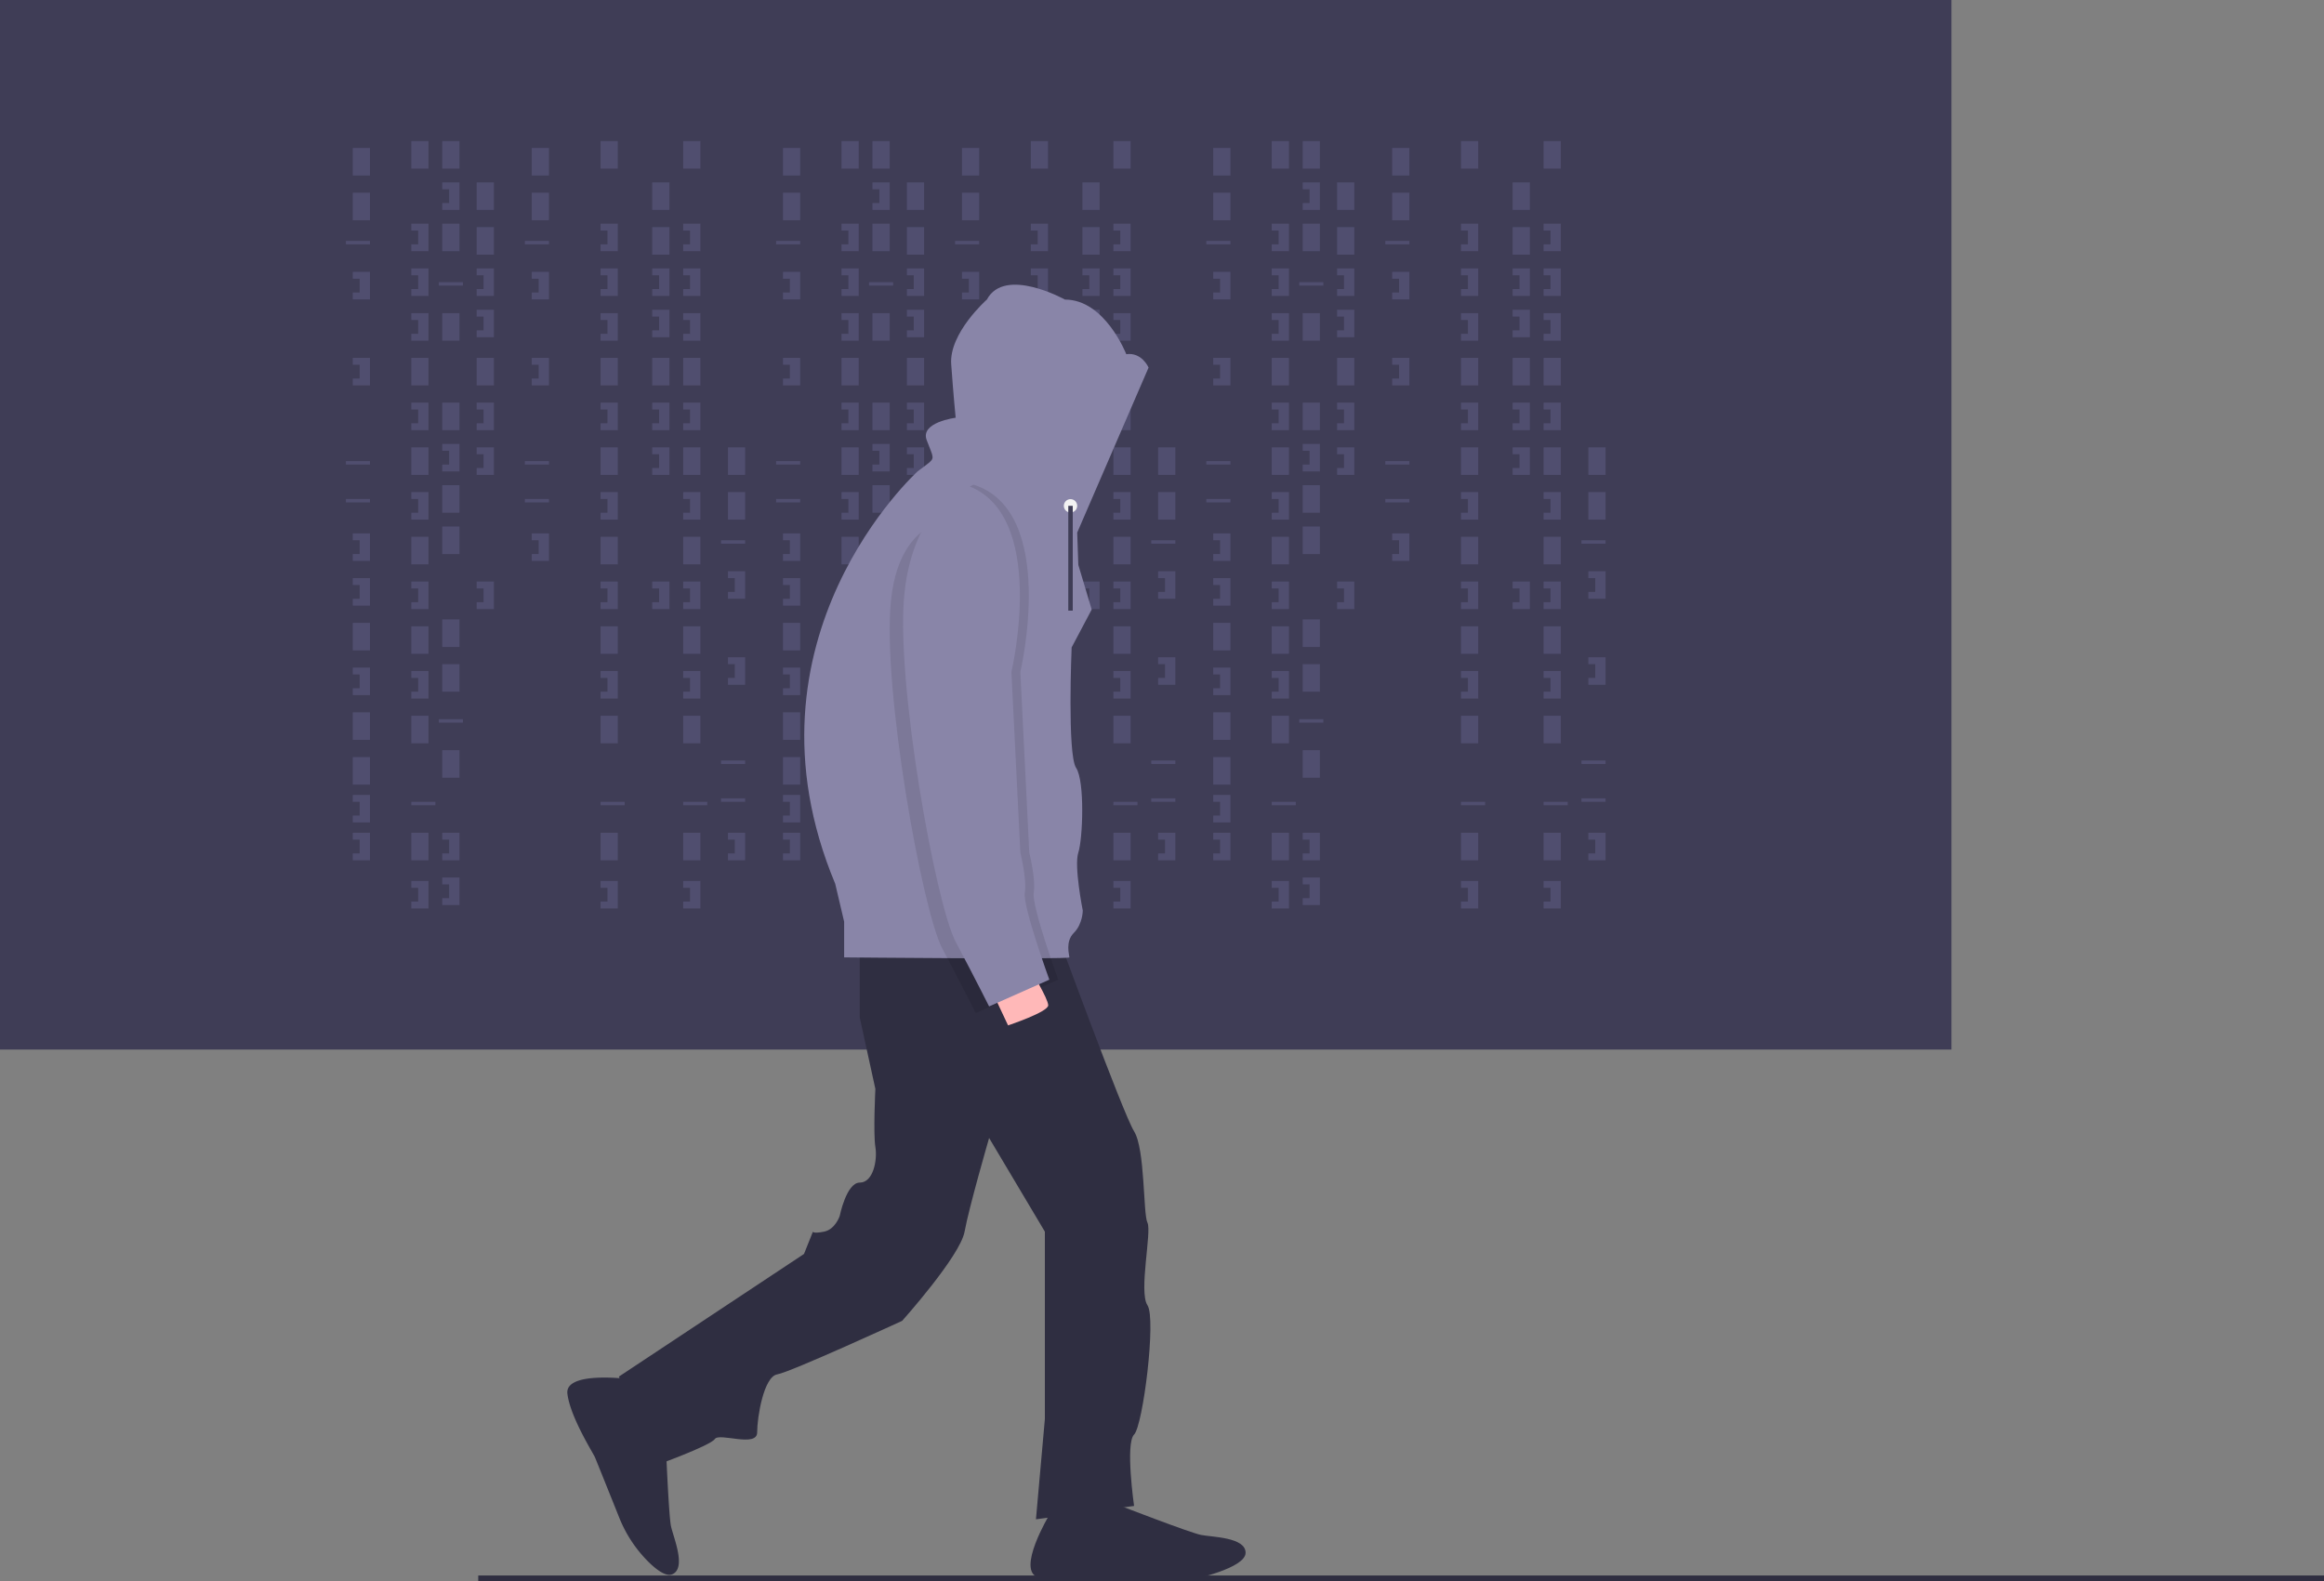<svg xmlns="http://www.w3.org/2000/svg" data-name="Layer 1" width="1042.039" height="709.089" viewBox="0 0 1042.039 709.089" xmlns:xlink="http://www.w3.org/1999/xlink"><rect x="0" y="0" width="1042.039" height="709.089" fill="#808080" stroke="none"/><title>hacker_mind</title><rect width="875" height="470.679" fill="#3f3d56"/><rect x="158.179" y="66.358" width="7.716" height="12.346" fill="#504e6f"/><rect x="184.414" y="63.272" width="7.716" height="12.346" fill="#504e6f"/><rect x="198.302" y="63.272" width="7.716" height="12.346" fill="#504e6f"/><rect x="198.302" y="100.309" width="7.716" height="12.346" fill="#504e6f"/><rect x="213.735" y="81.79" width="7.716" height="12.346" fill="#504e6f"/><rect x="213.735" y="101.852" width="7.716" height="12.346" fill="#504e6f"/><rect x="198.302" y="140.432" width="7.716" height="12.346" fill="#504e6f"/><rect x="213.735" y="160.494" width="7.716" height="12.346" fill="#504e6f"/><rect x="198.302" y="236.111" width="7.716" height="12.346" fill="#504e6f"/><rect x="184.414" y="160.494" width="7.716" height="12.346" fill="#504e6f"/><rect x="158.179" y="86.42" width="7.716" height="12.346" fill="#504e6f"/><rect x="158.179" y="279.321" width="7.716" height="12.346" fill="#504e6f"/><rect x="158.179" y="319.444" width="7.716" height="12.346" fill="#504e6f"/><rect x="158.179" y="339.506" width="7.716" height="12.346" fill="#504e6f"/><rect x="155.093" y="108.025" width="10.802" height="1.543" fill="#504e6f"/><rect x="196.759" y="126.543" width="10.802" height="1.543" fill="#504e6f"/><rect x="155.093" y="206.79" width="10.802" height="1.543" fill="#504e6f"/><rect x="155.093" y="223.765" width="10.802" height="1.543" fill="#504e6f"/><rect x="196.759" y="322.531" width="10.802" height="1.543" fill="#504e6f"/><rect x="184.414" y="359.568" width="10.802" height="1.543" fill="#504e6f"/><polygon points="158.179 121.914 158.179 125 161.265 125 161.265 131.173 158.179 131.173 158.179 134.259 165.895 134.259 165.895 121.914 158.179 121.914" fill="#504e6f"/><polygon points="184.414 100.309 184.414 103.395 187.5 103.395 187.5 109.568 184.414 109.568 184.414 112.654 192.13 112.654 192.13 100.309 184.414 100.309" fill="#504e6f"/><polygon points="213.735 120.37 213.735 123.457 216.821 123.457 216.821 129.63 213.735 129.63 213.735 132.716 221.451 132.716 221.451 120.37 213.735 120.37" fill="#504e6f"/><polygon points="213.735 180.556 213.735 183.642 216.821 183.642 216.821 189.815 213.735 189.815 213.735 192.901 221.451 192.901 221.451 180.556 213.735 180.556" fill="#504e6f"/><polygon points="213.735 200.617 213.735 203.704 216.821 203.704 216.821 209.877 213.735 209.877 213.735 212.963 221.451 212.963 221.451 200.617 213.735 200.617" fill="#504e6f"/><polygon points="213.735 138.889 213.735 141.975 216.821 141.975 216.821 148.148 213.735 148.148 213.735 151.235 221.451 151.235 221.451 138.889 213.735 138.889" fill="#504e6f"/><polygon points="198.302 81.79 198.302 84.877 201.389 84.877 201.389 91.049 198.302 91.049 198.302 94.136 206.019 94.136 206.019 81.79 198.302 81.79" fill="#504e6f"/><rect x="198.302" y="180.556" width="7.716" height="12.346" fill="#504e6f"/><rect x="198.302" y="217.593" width="7.716" height="12.346" fill="#504e6f"/><polygon points="198.302 199.074 198.302 202.16 201.389 202.16 201.389 208.333 198.302 208.333 198.302 211.42 206.019 211.42 206.019 199.074 198.302 199.074" fill="#504e6f"/><polygon points="184.414 120.37 184.414 123.457 187.5 123.457 187.5 129.63 184.414 129.63 184.414 132.716 192.13 132.716 192.13 120.37 184.414 120.37" fill="#504e6f"/><polygon points="184.414 140.432 184.414 143.519 187.5 143.519 187.5 149.691 184.414 149.691 184.414 152.778 192.13 152.778 192.13 140.432 184.414 140.432" fill="#504e6f"/><rect x="184.414" y="200.617" width="7.716" height="12.346" fill="#504e6f"/><polygon points="184.414 180.556 184.414 183.642 187.5 183.642 187.5 189.815 184.414 189.815 184.414 192.901 192.13 192.901 192.13 180.556 184.414 180.556" fill="#504e6f"/><rect x="184.414" y="240.741" width="7.716" height="12.346" fill="#504e6f"/><polygon points="184.414 220.679 184.414 223.765 187.5 223.765 187.5 229.938 184.414 229.938 184.414 233.025 192.13 233.025 192.13 220.679 184.414 220.679" fill="#504e6f"/><rect x="184.414" y="280.864" width="7.716" height="12.346" fill="#504e6f"/><rect x="198.302" y="277.778" width="7.716" height="12.346" fill="#504e6f"/><polygon points="184.414 260.802 184.414 263.889 187.5 263.889 187.5 270.062 184.414 270.062 184.414 273.148 192.13 273.148 192.13 260.802 184.414 260.802" fill="#504e6f"/><polygon points="213.735 260.802 213.735 263.889 216.821 263.889 216.821 270.062 213.735 270.062 213.735 273.148 221.451 273.148 221.451 260.802 213.735 260.802" fill="#504e6f"/><rect x="292.438" y="81.79" width="7.716" height="12.346" fill="#504e6f"/><rect x="292.438" y="101.852" width="7.716" height="12.346" fill="#504e6f"/><rect x="292.438" y="160.494" width="7.716" height="12.346" fill="#504e6f"/><polygon points="292.438 120.37 292.438 123.457 295.525 123.457 295.525 129.63 292.438 129.63 292.438 132.716 300.154 132.716 300.154 120.37 292.438 120.37" fill="#504e6f"/><polygon points="292.438 180.556 292.438 183.642 295.525 183.642 295.525 189.815 292.438 189.815 292.438 192.901 300.154 192.901 300.154 180.556 292.438 180.556" fill="#504e6f"/><polygon points="292.438 200.617 292.438 203.704 295.525 203.704 295.525 209.877 292.438 209.877 292.438 212.963 300.154 212.963 300.154 200.617 292.438 200.617" fill="#504e6f"/><polygon points="292.438 138.889 292.438 141.975 295.525 141.975 295.525 148.148 292.438 148.148 292.438 151.235 300.154 151.235 300.154 138.889 292.438 138.889" fill="#504e6f"/><polygon points="292.438 260.802 292.438 263.889 295.525 263.889 295.525 270.062 292.438 270.062 292.438 273.148 300.154 273.148 300.154 260.802 292.438 260.802" fill="#504e6f"/><rect x="184.414" y="320.988" width="7.716" height="12.346" fill="#504e6f"/><rect x="198.302" y="297.84" width="7.716" height="12.346" fill="#504e6f"/><rect x="184.414" y="373.457" width="7.716" height="12.346" fill="#504e6f"/><rect x="198.302" y="336.42" width="7.716" height="12.346" fill="#504e6f"/><polygon points="184.414 300.926 184.414 304.012 187.5 304.012 187.5 310.185 184.414 310.185 184.414 313.272 192.13 313.272 192.13 300.926 184.414 300.926" fill="#504e6f"/><polygon points="184.414 395.062 184.414 398.148 187.5 398.148 187.5 404.321 184.414 404.321 184.414 407.407 192.13 407.407 192.13 395.062 184.414 395.062" fill="#504e6f"/><rect x="269.29" y="63.272" width="7.716" height="12.346" fill="#504e6f"/><rect x="269.29" y="160.494" width="7.716" height="12.346" fill="#504e6f"/><rect x="269.29" y="359.568" width="10.802" height="1.543" fill="#504e6f"/><polygon points="269.29 100.309 269.29 103.395 272.377 103.395 272.377 109.568 269.29 109.568 269.29 112.654 277.006 112.654 277.006 100.309 269.29 100.309" fill="#504e6f"/><polygon points="269.29 120.37 269.29 123.457 272.377 123.457 272.377 129.63 269.29 129.63 269.29 132.716 277.006 132.716 277.006 120.37 269.29 120.37" fill="#504e6f"/><polygon points="269.29 140.432 269.29 143.519 272.377 143.519 272.377 149.691 269.29 149.691 269.29 152.778 277.006 152.778 277.006 140.432 269.29 140.432" fill="#504e6f"/><rect x="269.29" y="200.617" width="7.716" height="12.346" fill="#504e6f"/><polygon points="269.29 180.556 269.29 183.642 272.377 183.642 272.377 189.815 269.29 189.815 269.29 192.901 277.006 192.901 277.006 180.556 269.29 180.556" fill="#504e6f"/><rect x="269.29" y="240.741" width="7.716" height="12.346" fill="#504e6f"/><polygon points="269.29 220.679 269.29 223.765 272.377 223.765 272.377 229.938 269.29 229.938 269.29 233.025 277.006 233.025 277.006 220.679 269.29 220.679" fill="#504e6f"/><rect x="269.29" y="280.864" width="7.716" height="12.346" fill="#504e6f"/><polygon points="269.29 260.802 269.29 263.889 272.377 263.889 272.377 270.062 269.29 270.062 269.29 273.148 277.006 273.148 277.006 260.802 269.29 260.802" fill="#504e6f"/><rect x="269.29" y="320.988" width="7.716" height="12.346" fill="#504e6f"/><rect x="269.29" y="373.457" width="7.716" height="12.346" fill="#504e6f"/><polygon points="269.29 300.926 269.29 304.012 272.377 304.012 272.377 310.185 269.29 310.185 269.29 313.272 277.006 313.272 277.006 300.926 269.29 300.926" fill="#504e6f"/><polygon points="269.29 395.062 269.29 398.148 272.377 398.148 272.377 404.321 269.29 404.321 269.29 407.407 277.006 407.407 277.006 395.062 269.29 395.062" fill="#504e6f"/><rect x="306.327" y="63.272" width="7.716" height="12.346" fill="#504e6f"/><rect x="306.327" y="160.494" width="7.716" height="12.346" fill="#504e6f"/><rect x="306.327" y="359.568" width="10.802" height="1.543" fill="#504e6f"/><polygon points="306.327 100.309 306.327 103.395 309.414 103.395 309.414 109.568 306.327 109.568 306.327 112.654 314.043 112.654 314.043 100.309 306.327 100.309" fill="#504e6f"/><polygon points="306.327 120.37 306.327 123.457 309.414 123.457 309.414 129.63 306.327 129.63 306.327 132.716 314.043 132.716 314.043 120.37 306.327 120.37" fill="#504e6f"/><polygon points="306.327 140.432 306.327 143.519 309.414 143.519 309.414 149.691 306.327 149.691 306.327 152.778 314.043 152.778 314.043 140.432 306.327 140.432" fill="#504e6f"/><rect x="306.327" y="200.617" width="7.716" height="12.346" fill="#504e6f"/><polygon points="306.327 180.556 306.327 183.642 309.414 183.642 309.414 189.815 306.327 189.815 306.327 192.901 314.043 192.901 314.043 180.556 306.327 180.556" fill="#504e6f"/><rect x="306.327" y="240.741" width="7.716" height="12.346" fill="#504e6f"/><polygon points="306.327 220.679 306.327 223.765 309.414 223.765 309.414 229.938 306.327 229.938 306.327 233.025 314.043 233.025 314.043 220.679 306.327 220.679" fill="#504e6f"/><rect x="306.327" y="280.864" width="7.716" height="12.346" fill="#504e6f"/><polygon points="306.327 260.802 306.327 263.889 309.414 263.889 309.414 270.062 306.327 270.062 306.327 273.148 314.043 273.148 314.043 260.802 306.327 260.802" fill="#504e6f"/><rect x="306.327" y="320.988" width="7.716" height="12.346" fill="#504e6f"/><rect x="306.327" y="373.457" width="7.716" height="12.346" fill="#504e6f"/><polygon points="306.327 300.926 306.327 304.012 309.414 304.012 309.414 310.185 306.327 310.185 306.327 313.272 314.043 313.272 314.043 300.926 306.327 300.926" fill="#504e6f"/><polygon points="306.327 395.062 306.327 398.148 309.414 398.148 309.414 404.321 306.327 404.321 306.327 407.407 314.043 407.407 314.043 395.062 306.327 395.062" fill="#504e6f"/><polygon points="198.302 373.457 198.302 376.543 201.389 376.543 201.389 382.716 198.302 382.716 198.302 385.802 206.019 385.802 206.019 373.457 198.302 373.457" fill="#504e6f"/><polygon points="198.302 393.519 198.302 396.605 201.389 396.605 201.389 402.778 198.302 402.778 198.302 405.864 206.019 405.864 206.019 393.519 198.302 393.519" fill="#504e6f"/><polygon points="158.179 160.494 158.179 163.58 161.265 163.58 161.265 169.753 158.179 169.753 158.179 172.84 165.895 172.84 165.895 160.494 158.179 160.494" fill="#504e6f"/><polygon points="158.179 239.198 158.179 242.284 161.265 242.284 161.265 248.457 158.179 248.457 158.179 251.543 165.895 251.543 165.895 239.198 158.179 239.198" fill="#504e6f"/><polygon points="158.179 259.259 158.179 262.346 161.265 262.346 161.265 268.519 158.179 268.519 158.179 271.605 165.895 271.605 165.895 259.259 158.179 259.259" fill="#504e6f"/><polygon points="158.179 299.383 158.179 302.469 161.265 302.469 161.265 308.642 158.179 308.642 158.179 311.728 165.895 311.728 165.895 299.383 158.179 299.383" fill="#504e6f"/><polygon points="158.179 356.481 158.179 359.568 161.265 359.568 161.265 365.741 158.179 365.741 158.179 368.827 165.895 368.827 165.895 356.481 158.179 356.481" fill="#504e6f"/><polygon points="158.179 373.457 158.179 376.543 161.265 376.543 161.265 382.716 158.179 382.716 158.179 385.802 165.895 385.802 165.895 373.457 158.179 373.457" fill="#504e6f"/><rect x="238.426" y="66.358" width="7.716" height="12.346" fill="#504e6f"/><rect x="238.426" y="86.42" width="7.716" height="12.346" fill="#504e6f"/><rect x="235.34" y="108.025" width="10.802" height="1.543" fill="#504e6f"/><rect x="235.34" y="206.79" width="10.802" height="1.543" fill="#504e6f"/><rect x="235.34" y="223.765" width="10.802" height="1.543" fill="#504e6f"/><polygon points="238.426 121.914 238.426 125 241.512 125 241.512 131.173 238.426 131.173 238.426 134.259 246.142 134.259 246.142 121.914 238.426 121.914" fill="#504e6f"/><polygon points="238.426 160.494 238.426 163.58 241.512 163.58 241.512 169.753 238.426 169.753 238.426 172.84 246.142 172.84 246.142 160.494 238.426 160.494" fill="#504e6f"/><polygon points="238.426 239.198 238.426 242.284 241.512 242.284 241.512 248.457 238.426 248.457 238.426 251.543 246.142 251.543 246.142 239.198 238.426 239.198" fill="#504e6f"/><rect x="326.389" y="200.617" width="7.716" height="12.346" fill="#504e6f"/><rect x="326.389" y="220.679" width="7.716" height="12.346" fill="#504e6f"/><rect x="323.302" y="242.284" width="10.802" height="1.543" fill="#504e6f"/><rect x="323.302" y="341.049" width="10.802" height="1.543" fill="#504e6f"/><rect x="323.302" y="358.025" width="10.802" height="1.543" fill="#504e6f"/><polygon points="326.389 256.173 326.389 259.259 329.475 259.259 329.475 265.432 326.389 265.432 326.389 268.519 334.105 268.519 334.105 256.173 326.389 256.173" fill="#504e6f"/><polygon points="326.389 294.753 326.389 297.84 329.475 297.84 329.475 304.012 326.389 304.012 326.389 307.099 334.105 307.099 334.105 294.753 326.389 294.753" fill="#504e6f"/><polygon points="326.389 373.457 326.389 376.543 329.475 376.543 329.475 382.716 326.389 382.716 326.389 385.802 334.105 385.802 334.105 373.457 326.389 373.457" fill="#504e6f"/><rect x="351.08" y="66.358" width="7.716" height="12.346" fill="#504e6f"/><rect x="377.315" y="63.272" width="7.716" height="12.346" fill="#504e6f"/><rect x="391.204" y="63.272" width="7.716" height="12.346" fill="#504e6f"/><rect x="391.204" y="100.309" width="7.716" height="12.346" fill="#504e6f"/><rect x="406.636" y="81.79" width="7.716" height="12.346" fill="#504e6f"/><rect x="406.636" y="101.852" width="7.716" height="12.346" fill="#504e6f"/><rect x="391.204" y="140.432" width="7.716" height="12.346" fill="#504e6f"/><rect x="406.636" y="160.494" width="7.716" height="12.346" fill="#504e6f"/><rect x="391.204" y="236.111" width="7.716" height="12.346" fill="#504e6f"/><rect x="377.315" y="160.494" width="7.716" height="12.346" fill="#504e6f"/><rect x="351.08" y="86.42" width="7.716" height="12.346" fill="#504e6f"/><rect x="351.08" y="279.321" width="7.716" height="12.346" fill="#504e6f"/><rect x="351.08" y="319.444" width="7.716" height="12.346" fill="#504e6f"/><rect x="351.08" y="339.506" width="7.716" height="12.346" fill="#504e6f"/><rect x="347.994" y="108.025" width="10.802" height="1.543" fill="#504e6f"/><rect x="389.66" y="126.543" width="10.802" height="1.543" fill="#504e6f"/><rect x="347.994" y="206.79" width="10.802" height="1.543" fill="#504e6f"/><rect x="347.994" y="223.765" width="10.802" height="1.543" fill="#504e6f"/><rect x="389.66" y="322.531" width="10.802" height="1.543" fill="#504e6f"/><rect x="377.315" y="359.568" width="10.802" height="1.543" fill="#504e6f"/><polygon points="351.08 121.914 351.08 125 354.167 125 354.167 131.173 351.08 131.173 351.08 134.259 358.796 134.259 358.796 121.914 351.08 121.914" fill="#504e6f"/><polygon points="377.315 100.309 377.315 103.395 380.401 103.395 380.401 109.568 377.315 109.568 377.315 112.654 385.031 112.654 385.031 100.309 377.315 100.309" fill="#504e6f"/><polygon points="406.636 120.37 406.636 123.457 409.722 123.457 409.722 129.63 406.636 129.63 406.636 132.716 414.352 132.716 414.352 120.37 406.636 120.37" fill="#504e6f"/><polygon points="406.636 180.556 406.636 183.642 409.722 183.642 409.722 189.815 406.636 189.815 406.636 192.901 414.352 192.901 414.352 180.556 406.636 180.556" fill="#504e6f"/><polygon points="406.636 200.617 406.636 203.704 409.722 203.704 409.722 209.877 406.636 209.877 406.636 212.963 414.352 212.963 414.352 200.617 406.636 200.617" fill="#504e6f"/><polygon points="406.636 138.889 406.636 141.975 409.722 141.975 409.722 148.148 406.636 148.148 406.636 151.235 414.352 151.235 414.352 138.889 406.636 138.889" fill="#504e6f"/><polygon points="391.204 81.79 391.204 84.877 394.29 84.877 394.29 91.049 391.204 91.049 391.204 94.136 398.92 94.136 398.92 81.79 391.204 81.79" fill="#504e6f"/><rect x="391.204" y="180.556" width="7.716" height="12.346" fill="#504e6f"/><rect x="391.204" y="217.593" width="7.716" height="12.346" fill="#504e6f"/><polygon points="391.204 199.074 391.204 202.16 394.29 202.16 394.29 208.333 391.204 208.333 391.204 211.42 398.92 211.42 398.92 199.074 391.204 199.074" fill="#504e6f"/><polygon points="377.315 120.37 377.315 123.457 380.401 123.457 380.401 129.63 377.315 129.63 377.315 132.716 385.031 132.716 385.031 120.37 377.315 120.37" fill="#504e6f"/><polygon points="377.315 140.432 377.315 143.519 380.401 143.519 380.401 149.691 377.315 149.691 377.315 152.778 385.031 152.778 385.031 140.432 377.315 140.432" fill="#504e6f"/><rect x="377.315" y="200.617" width="7.716" height="12.346" fill="#504e6f"/><polygon points="377.315 180.556 377.315 183.642 380.401 183.642 380.401 189.815 377.315 189.815 377.315 192.901 385.031 192.901 385.031 180.556 377.315 180.556" fill="#504e6f"/><rect x="377.315" y="240.741" width="7.716" height="12.346" fill="#504e6f"/><polygon points="377.315 220.679 377.315 223.765 380.401 223.765 380.401 229.938 377.315 229.938 377.315 233.025 385.031 233.025 385.031 220.679 377.315 220.679" fill="#504e6f"/><rect x="377.315" y="280.864" width="7.716" height="12.346" fill="#504e6f"/><rect x="391.204" y="277.778" width="7.716" height="12.346" fill="#504e6f"/><polygon points="377.315 260.802 377.315 263.889 380.401 263.889 380.401 270.062 377.315 270.062 377.315 273.148 385.031 273.148 385.031 260.802 377.315 260.802" fill="#504e6f"/><polygon points="406.636 260.802 406.636 263.889 409.722 263.889 409.722 270.062 406.636 270.062 406.636 273.148 414.352 273.148 414.352 260.802 406.636 260.802" fill="#504e6f"/><rect x="485.34" y="81.79" width="7.716" height="12.346" fill="#504e6f"/><rect x="485.34" y="101.852" width="7.716" height="12.346" fill="#504e6f"/><rect x="485.34" y="160.494" width="7.716" height="12.346" fill="#504e6f"/><polygon points="485.34 120.37 485.34 123.457 488.426 123.457 488.426 129.63 485.34 129.63 485.34 132.716 493.056 132.716 493.056 120.37 485.34 120.37" fill="#504e6f"/><polygon points="485.34 180.556 485.34 183.642 488.426 183.642 488.426 189.815 485.34 189.815 485.34 192.901 493.056 192.901 493.056 180.556 485.34 180.556" fill="#504e6f"/><polygon points="485.34 200.617 485.34 203.704 488.426 203.704 488.426 209.877 485.34 209.877 485.34 212.963 493.056 212.963 493.056 200.617 485.34 200.617" fill="#504e6f"/><polygon points="485.34 138.889 485.34 141.975 488.426 141.975 488.426 148.148 485.34 148.148 485.34 151.235 493.056 151.235 493.056 138.889 485.34 138.889" fill="#504e6f"/><polygon points="485.34 260.802 485.34 263.889 488.426 263.889 488.426 270.062 485.34 270.062 485.34 273.148 493.056 273.148 493.056 260.802 485.34 260.802" fill="#504e6f"/><rect x="377.315" y="320.988" width="7.716" height="12.346" fill="#504e6f"/><rect x="391.204" y="297.84" width="7.716" height="12.346" fill="#504e6f"/><rect x="377.315" y="373.457" width="7.716" height="12.346" fill="#504e6f"/><rect x="391.204" y="336.42" width="7.716" height="12.346" fill="#504e6f"/><polygon points="377.315 300.926 377.315 304.012 380.401 304.012 380.401 310.185 377.315 310.185 377.315 313.272 385.031 313.272 385.031 300.926 377.315 300.926" fill="#504e6f"/><polygon points="377.315 395.062 377.315 398.148 380.401 398.148 380.401 404.321 377.315 404.321 377.315 407.407 385.031 407.407 385.031 395.062 377.315 395.062" fill="#504e6f"/><rect x="462.191" y="63.272" width="7.716" height="12.346" fill="#504e6f"/><rect x="462.191" y="160.494" width="7.716" height="12.346" fill="#504e6f"/><rect x="462.191" y="359.568" width="10.802" height="1.543" fill="#504e6f"/><polygon points="462.191 100.309 462.191 103.395 465.278 103.395 465.278 109.568 462.191 109.568 462.191 112.654 469.907 112.654 469.907 100.309 462.191 100.309" fill="#504e6f"/><polygon points="462.191 120.37 462.191 123.457 465.278 123.457 465.278 129.63 462.191 129.63 462.191 132.716 469.907 132.716 469.907 120.37 462.191 120.37" fill="#504e6f"/><polygon points="462.191 140.432 462.191 143.519 465.278 143.519 465.278 149.691 462.191 149.691 462.191 152.778 469.907 152.778 469.907 140.432 462.191 140.432" fill="#504e6f"/><rect x="462.191" y="200.617" width="7.716" height="12.346" fill="#504e6f"/><polygon points="462.191 180.556 462.191 183.642 465.278 183.642 465.278 189.815 462.191 189.815 462.191 192.901 469.907 192.901 469.907 180.556 462.191 180.556" fill="#504e6f"/><rect x="462.191" y="240.741" width="7.716" height="12.346" fill="#504e6f"/><polygon points="462.191 220.679 462.191 223.765 465.278 223.765 465.278 229.938 462.191 229.938 462.191 233.025 469.907 233.025 469.907 220.679 462.191 220.679" fill="#504e6f"/><rect x="462.191" y="280.864" width="7.716" height="12.346" fill="#504e6f"/><polygon points="462.191 260.802 462.191 263.889 465.278 263.889 465.278 270.062 462.191 270.062 462.191 273.148 469.907 273.148 469.907 260.802 462.191 260.802" fill="#504e6f"/><rect x="462.191" y="320.988" width="7.716" height="12.346" fill="#504e6f"/><rect x="462.191" y="373.457" width="7.716" height="12.346" fill="#504e6f"/><polygon points="462.191 300.926 462.191 304.012 465.278 304.012 465.278 310.185 462.191 310.185 462.191 313.272 469.907 313.272 469.907 300.926 462.191 300.926" fill="#504e6f"/><polygon points="462.191 395.062 462.191 398.148 465.278 398.148 465.278 404.321 462.191 404.321 462.191 407.407 469.907 407.407 469.907 395.062 462.191 395.062" fill="#504e6f"/><rect x="499.228" y="63.272" width="7.716" height="12.346" fill="#504e6f"/><rect x="499.228" y="160.494" width="7.716" height="12.346" fill="#504e6f"/><rect x="499.228" y="359.568" width="10.802" height="1.543" fill="#504e6f"/><polygon points="499.228 100.309 499.228 103.395 502.315 103.395 502.315 109.568 499.228 109.568 499.228 112.654 506.944 112.654 506.944 100.309 499.228 100.309" fill="#504e6f"/><polygon points="499.228 120.37 499.228 123.457 502.315 123.457 502.315 129.63 499.228 129.63 499.228 132.716 506.944 132.716 506.944 120.37 499.228 120.37" fill="#504e6f"/><polygon points="499.228 140.432 499.228 143.519 502.315 143.519 502.315 149.691 499.228 149.691 499.228 152.778 506.944 152.778 506.944 140.432 499.228 140.432" fill="#504e6f"/><rect x="499.228" y="200.617" width="7.716" height="12.346" fill="#504e6f"/><polygon points="499.228 180.556 499.228 183.642 502.315 183.642 502.315 189.815 499.228 189.815 499.228 192.901 506.944 192.901 506.944 180.556 499.228 180.556" fill="#504e6f"/><rect x="499.228" y="240.741" width="7.716" height="12.346" fill="#504e6f"/><polygon points="499.228 220.679 499.228 223.765 502.315 223.765 502.315 229.938 499.228 229.938 499.228 233.025 506.944 233.025 506.944 220.679 499.228 220.679" fill="#504e6f"/><rect x="499.228" y="280.864" width="7.716" height="12.346" fill="#504e6f"/><polygon points="499.228 260.802 499.228 263.889 502.315 263.889 502.315 270.062 499.228 270.062 499.228 273.148 506.944 273.148 506.944 260.802 499.228 260.802" fill="#504e6f"/><rect x="499.228" y="320.988" width="7.716" height="12.346" fill="#504e6f"/><rect x="499.228" y="373.457" width="7.716" height="12.346" fill="#504e6f"/><polygon points="499.228 300.926 499.228 304.012 502.315 304.012 502.315 310.185 499.228 310.185 499.228 313.272 506.944 313.272 506.944 300.926 499.228 300.926" fill="#504e6f"/><polygon points="499.228 395.062 499.228 398.148 502.315 398.148 502.315 404.321 499.228 404.321 499.228 407.407 506.944 407.407 506.944 395.062 499.228 395.062" fill="#504e6f"/><polygon points="391.204 373.457 391.204 376.543 394.29 376.543 394.29 382.716 391.204 382.716 391.204 385.802 398.92 385.802 398.92 373.457 391.204 373.457" fill="#504e6f"/><polygon points="391.204 393.519 391.204 396.605 394.29 396.605 394.29 402.778 391.204 402.778 391.204 405.864 398.92 405.864 398.92 393.519 391.204 393.519" fill="#504e6f"/><polygon points="351.08 160.494 351.08 163.58 354.167 163.58 354.167 169.753 351.08 169.753 351.08 172.84 358.796 172.84 358.796 160.494 351.08 160.494" fill="#504e6f"/><polygon points="351.08 239.198 351.08 242.284 354.167 242.284 354.167 248.457 351.08 248.457 351.08 251.543 358.796 251.543 358.796 239.198 351.08 239.198" fill="#504e6f"/><polygon points="351.08 259.259 351.08 262.346 354.167 262.346 354.167 268.519 351.08 268.519 351.08 271.605 358.796 271.605 358.796 259.259 351.08 259.259" fill="#504e6f"/><polygon points="351.08 299.383 351.08 302.469 354.167 302.469 354.167 308.642 351.08 308.642 351.08 311.728 358.796 311.728 358.796 299.383 351.08 299.383" fill="#504e6f"/><polygon points="351.08 356.481 351.08 359.568 354.167 359.568 354.167 365.741 351.08 365.741 351.08 368.827 358.796 368.827 358.796 356.481 351.08 356.481" fill="#504e6f"/><polygon points="351.08 373.457 351.08 376.543 354.167 376.543 354.167 382.716 351.08 382.716 351.08 385.802 358.796 385.802 358.796 373.457 351.08 373.457" fill="#504e6f"/><rect x="431.327" y="66.358" width="7.716" height="12.346" fill="#504e6f"/><rect x="431.327" y="86.42" width="7.716" height="12.346" fill="#504e6f"/><rect x="428.241" y="108.025" width="10.802" height="1.543" fill="#504e6f"/><rect x="428.241" y="206.79" width="10.802" height="1.543" fill="#504e6f"/><rect x="428.241" y="223.765" width="10.802" height="1.543" fill="#504e6f"/><polygon points="431.327 121.914 431.327 125 434.414 125 434.414 131.173 431.327 131.173 431.327 134.259 439.043 134.259 439.043 121.914 431.327 121.914" fill="#504e6f"/><polygon points="431.327 160.494 431.327 163.58 434.414 163.58 434.414 169.753 431.327 169.753 431.327 172.84 439.043 172.84 439.043 160.494 431.327 160.494" fill="#504e6f"/><polygon points="431.327 239.198 431.327 242.284 434.414 242.284 434.414 248.457 431.327 248.457 431.327 251.543 439.043 251.543 439.043 239.198 431.327 239.198" fill="#504e6f"/><rect x="519.29" y="200.617" width="7.716" height="12.346" fill="#504e6f"/><rect x="519.29" y="220.679" width="7.716" height="12.346" fill="#504e6f"/><rect x="516.204" y="242.284" width="10.802" height="1.543" fill="#504e6f"/><rect x="516.204" y="341.049" width="10.802" height="1.543" fill="#504e6f"/><rect x="516.204" y="358.025" width="10.802" height="1.543" fill="#504e6f"/><polygon points="519.29 256.173 519.29 259.259 522.377 259.259 522.377 265.432 519.29 265.432 519.29 268.519 527.006 268.519 527.006 256.173 519.29 256.173" fill="#504e6f"/><polygon points="519.29 294.753 519.29 297.84 522.377 297.84 522.377 304.012 519.29 304.012 519.29 307.099 527.006 307.099 527.006 294.753 519.29 294.753" fill="#504e6f"/><polygon points="519.29 373.457 519.29 376.543 522.377 376.543 522.377 382.716 519.29 382.716 519.29 385.802 527.006 385.802 527.006 373.457 519.29 373.457" fill="#504e6f"/><rect x="543.981" y="66.358" width="7.716" height="12.346" fill="#504e6f"/><rect x="570.216" y="63.272" width="7.716" height="12.346" fill="#504e6f"/><rect x="584.105" y="63.272" width="7.716" height="12.346" fill="#504e6f"/><rect x="584.105" y="100.309" width="7.716" height="12.346" fill="#504e6f"/><rect x="599.537" y="81.79" width="7.716" height="12.346" fill="#504e6f"/><rect x="599.537" y="101.852" width="7.716" height="12.346" fill="#504e6f"/><rect x="584.105" y="140.432" width="7.716" height="12.346" fill="#504e6f"/><rect x="599.537" y="160.494" width="7.716" height="12.346" fill="#504e6f"/><rect x="584.105" y="236.111" width="7.716" height="12.346" fill="#504e6f"/><rect x="570.216" y="160.494" width="7.716" height="12.346" fill="#504e6f"/><rect x="543.981" y="86.42" width="7.716" height="12.346" fill="#504e6f"/><rect x="543.981" y="279.321" width="7.716" height="12.346" fill="#504e6f"/><rect x="543.981" y="319.444" width="7.716" height="12.346" fill="#504e6f"/><rect x="543.981" y="339.506" width="7.716" height="12.346" fill="#504e6f"/><rect x="540.895" y="108.025" width="10.802" height="1.543" fill="#504e6f"/><rect x="582.562" y="126.543" width="10.802" height="1.543" fill="#504e6f"/><rect x="540.895" y="206.79" width="10.802" height="1.543" fill="#504e6f"/><rect x="540.895" y="223.765" width="10.802" height="1.543" fill="#504e6f"/><rect x="582.562" y="322.531" width="10.802" height="1.543" fill="#504e6f"/><rect x="570.216" y="359.568" width="10.802" height="1.543" fill="#504e6f"/><polygon points="543.981 121.914 543.981 125 547.068 125 547.068 131.173 543.981 131.173 543.981 134.259 551.698 134.259 551.698 121.914 543.981 121.914" fill="#504e6f"/><polygon points="570.216 100.309 570.216 103.395 573.302 103.395 573.302 109.568 570.216 109.568 570.216 112.654 577.932 112.654 577.932 100.309 570.216 100.309" fill="#504e6f"/><polygon points="599.537 120.37 599.537 123.457 602.623 123.457 602.623 129.63 599.537 129.63 599.537 132.716 607.253 132.716 607.253 120.37 599.537 120.37" fill="#504e6f"/><polygon points="599.537 180.556 599.537 183.642 602.623 183.642 602.623 189.815 599.537 189.815 599.537 192.901 607.253 192.901 607.253 180.556 599.537 180.556" fill="#504e6f"/><polygon points="599.537 200.617 599.537 203.704 602.623 203.704 602.623 209.877 599.537 209.877 599.537 212.963 607.253 212.963 607.253 200.617 599.537 200.617" fill="#504e6f"/><polygon points="599.537 138.889 599.537 141.975 602.623 141.975 602.623 148.148 599.537 148.148 599.537 151.235 607.253 151.235 607.253 138.889 599.537 138.889" fill="#504e6f"/><polygon points="584.105 81.79 584.105 84.877 587.191 84.877 587.191 91.049 584.105 91.049 584.105 94.136 591.821 94.136 591.821 81.79 584.105 81.79" fill="#504e6f"/><rect x="584.105" y="180.556" width="7.716" height="12.346" fill="#504e6f"/><rect x="584.105" y="217.593" width="7.716" height="12.346" fill="#504e6f"/><polygon points="584.105 199.074 584.105 202.16 587.191 202.16 587.191 208.333 584.105 208.333 584.105 211.42 591.821 211.42 591.821 199.074 584.105 199.074" fill="#504e6f"/><polygon points="570.216 120.37 570.216 123.457 573.302 123.457 573.302 129.63 570.216 129.63 570.216 132.716 577.932 132.716 577.932 120.37 570.216 120.37" fill="#504e6f"/><polygon points="570.216 140.432 570.216 143.519 573.302 143.519 573.302 149.691 570.216 149.691 570.216 152.778 577.932 152.778 577.932 140.432 570.216 140.432" fill="#504e6f"/><rect x="570.216" y="200.617" width="7.716" height="12.346" fill="#504e6f"/><polygon points="570.216 180.556 570.216 183.642 573.302 183.642 573.302 189.815 570.216 189.815 570.216 192.901 577.932 192.901 577.932 180.556 570.216 180.556" fill="#504e6f"/><rect x="570.216" y="240.741" width="7.716" height="12.346" fill="#504e6f"/><polygon points="570.216 220.679 570.216 223.765 573.302 223.765 573.302 229.938 570.216 229.938 570.216 233.025 577.932 233.025 577.932 220.679 570.216 220.679" fill="#504e6f"/><rect x="570.216" y="280.864" width="7.716" height="12.346" fill="#504e6f"/><rect x="584.105" y="277.778" width="7.716" height="12.346" fill="#504e6f"/><polygon points="570.216 260.802 570.216 263.889 573.302 263.889 573.302 270.062 570.216 270.062 570.216 273.148 577.932 273.148 577.932 260.802 570.216 260.802" fill="#504e6f"/><polygon points="599.537 260.802 599.537 263.889 602.623 263.889 602.623 270.062 599.537 270.062 599.537 273.148 607.253 273.148 607.253 260.802 599.537 260.802" fill="#504e6f"/><rect x="678.241" y="81.79" width="7.716" height="12.346" fill="#504e6f"/><rect x="678.241" y="101.852" width="7.716" height="12.346" fill="#504e6f"/><rect x="678.241" y="160.494" width="7.716" height="12.346" fill="#504e6f"/><polygon points="678.241 120.37 678.241 123.457 681.327 123.457 681.327 129.63 678.241 129.63 678.241 132.716 685.957 132.716 685.957 120.37 678.241 120.37" fill="#504e6f"/><polygon points="678.241 180.556 678.241 183.642 681.327 183.642 681.327 189.815 678.241 189.815 678.241 192.901 685.957 192.901 685.957 180.556 678.241 180.556" fill="#504e6f"/><polygon points="678.241 200.617 678.241 203.704 681.327 203.704 681.327 209.877 678.241 209.877 678.241 212.963 685.957 212.963 685.957 200.617 678.241 200.617" fill="#504e6f"/><polygon points="678.241 138.889 678.241 141.975 681.327 141.975 681.327 148.148 678.241 148.148 678.241 151.235 685.957 151.235 685.957 138.889 678.241 138.889" fill="#504e6f"/><polygon points="678.241 260.802 678.241 263.889 681.327 263.889 681.327 270.062 678.241 270.062 678.241 273.148 685.957 273.148 685.957 260.802 678.241 260.802" fill="#504e6f"/><rect x="570.216" y="320.988" width="7.716" height="12.346" fill="#504e6f"/><rect x="584.105" y="297.84" width="7.716" height="12.346" fill="#504e6f"/><rect x="570.216" y="373.457" width="7.716" height="12.346" fill="#504e6f"/><rect x="584.105" y="336.42" width="7.716" height="12.346" fill="#504e6f"/><polygon points="570.216 300.926 570.216 304.012 573.302 304.012 573.302 310.185 570.216 310.185 570.216 313.272 577.932 313.272 577.932 300.926 570.216 300.926" fill="#504e6f"/><polygon points="570.216 395.062 570.216 398.148 573.302 398.148 573.302 404.321 570.216 404.321 570.216 407.407 577.932 407.407 577.932 395.062 570.216 395.062" fill="#504e6f"/><rect x="655.093" y="63.272" width="7.716" height="12.346" fill="#504e6f"/><rect x="655.093" y="160.494" width="7.716" height="12.346" fill="#504e6f"/><rect x="655.093" y="359.568" width="10.802" height="1.543" fill="#504e6f"/><polygon points="655.093 100.309 655.093 103.395 658.179 103.395 658.179 109.568 655.093 109.568 655.093 112.654 662.809 112.654 662.809 100.309 655.093 100.309" fill="#504e6f"/><polygon points="655.093 120.37 655.093 123.457 658.179 123.457 658.179 129.63 655.093 129.63 655.093 132.716 662.809 132.716 662.809 120.37 655.093 120.37" fill="#504e6f"/><polygon points="655.093 140.432 655.093 143.519 658.179 143.519 658.179 149.691 655.093 149.691 655.093 152.778 662.809 152.778 662.809 140.432 655.093 140.432" fill="#504e6f"/><rect x="655.093" y="200.617" width="7.716" height="12.346" fill="#504e6f"/><polygon points="655.093 180.556 655.093 183.642 658.179 183.642 658.179 189.815 655.093 189.815 655.093 192.901 662.809 192.901 662.809 180.556 655.093 180.556" fill="#504e6f"/><rect x="655.093" y="240.741" width="7.716" height="12.346" fill="#504e6f"/><polygon points="655.093 220.679 655.093 223.765 658.179 223.765 658.179 229.938 655.093 229.938 655.093 233.025 662.809 233.025 662.809 220.679 655.093 220.679" fill="#504e6f"/><rect x="655.093" y="280.864" width="7.716" height="12.346" fill="#504e6f"/><polygon points="655.093 260.802 655.093 263.889 658.179 263.889 658.179 270.062 655.093 270.062 655.093 273.148 662.809 273.148 662.809 260.802 655.093 260.802" fill="#504e6f"/><rect x="655.093" y="320.988" width="7.716" height="12.346" fill="#504e6f"/><rect x="655.093" y="373.457" width="7.716" height="12.346" fill="#504e6f"/><polygon points="655.093 300.926 655.093 304.012 658.179 304.012 658.179 310.185 655.093 310.185 655.093 313.272 662.809 313.272 662.809 300.926 655.093 300.926" fill="#504e6f"/><polygon points="655.093 395.062 655.093 398.148 658.179 398.148 658.179 404.321 655.093 404.321 655.093 407.407 662.809 407.407 662.809 395.062 655.093 395.062" fill="#504e6f"/><rect x="692.13" y="63.272" width="7.716" height="12.346" fill="#504e6f"/><rect x="692.13" y="160.494" width="7.716" height="12.346" fill="#504e6f"/><rect x="692.13" y="359.568" width="10.802" height="1.543" fill="#504e6f"/><polygon points="692.13 100.309 692.13 103.395 695.216 103.395 695.216 109.568 692.13 109.568 692.13 112.654 699.846 112.654 699.846 100.309 692.13 100.309" fill="#504e6f"/><polygon points="692.13 120.37 692.13 123.457 695.216 123.457 695.216 129.63 692.13 129.63 692.13 132.716 699.846 132.716 699.846 120.37 692.13 120.37" fill="#504e6f"/><polygon points="692.13 140.432 692.13 143.519 695.216 143.519 695.216 149.691 692.13 149.691 692.13 152.778 699.846 152.778 699.846 140.432 692.13 140.432" fill="#504e6f"/><rect x="692.13" y="200.617" width="7.716" height="12.346" fill="#504e6f"/><polygon points="692.13 180.556 692.13 183.642 695.216 183.642 695.216 189.815 692.13 189.815 692.13 192.901 699.846 192.901 699.846 180.556 692.13 180.556" fill="#504e6f"/><rect x="692.13" y="240.741" width="7.716" height="12.346" fill="#504e6f"/><polygon points="692.13 220.679 692.13 223.765 695.216 223.765 695.216 229.938 692.13 229.938 692.13 233.025 699.846 233.025 699.846 220.679 692.13 220.679" fill="#504e6f"/><rect x="692.13" y="280.864" width="7.716" height="12.346" fill="#504e6f"/><polygon points="692.13 260.802 692.13 263.889 695.216 263.889 695.216 270.062 692.13 270.062 692.13 273.148 699.846 273.148 699.846 260.802 692.13 260.802" fill="#504e6f"/><rect x="692.13" y="320.988" width="7.716" height="12.346" fill="#504e6f"/><rect x="692.13" y="373.457" width="7.716" height="12.346" fill="#504e6f"/><polygon points="692.13 300.926 692.13 304.012 695.216 304.012 695.216 310.185 692.13 310.185 692.13 313.272 699.846 313.272 699.846 300.926 692.13 300.926" fill="#504e6f"/><polygon points="692.13 395.062 692.13 398.148 695.216 398.148 695.216 404.321 692.13 404.321 692.13 407.407 699.846 407.407 699.846 395.062 692.13 395.062" fill="#504e6f"/><polygon points="584.105 373.457 584.105 376.543 587.191 376.543 587.191 382.716 584.105 382.716 584.105 385.802 591.821 385.802 591.821 373.457 584.105 373.457" fill="#504e6f"/><polygon points="584.105 393.519 584.105 396.605 587.191 396.605 587.191 402.778 584.105 402.778 584.105 405.864 591.821 405.864 591.821 393.519 584.105 393.519" fill="#504e6f"/><polygon points="543.981 160.494 543.981 163.58 547.068 163.58 547.068 169.753 543.981 169.753 543.981 172.84 551.698 172.84 551.698 160.494 543.981 160.494" fill="#504e6f"/><polygon points="543.981 239.198 543.981 242.284 547.068 242.284 547.068 248.457 543.981 248.457 543.981 251.543 551.698 251.543 551.698 239.198 543.981 239.198" fill="#504e6f"/><polygon points="543.981 259.259 543.981 262.346 547.068 262.346 547.068 268.519 543.981 268.519 543.981 271.605 551.698 271.605 551.698 259.259 543.981 259.259" fill="#504e6f"/><polygon points="543.981 299.383 543.981 302.469 547.068 302.469 547.068 308.642 543.981 308.642 543.981 311.728 551.698 311.728 551.698 299.383 543.981 299.383" fill="#504e6f"/><polygon points="543.981 356.481 543.981 359.568 547.068 359.568 547.068 365.741 543.981 365.741 543.981 368.827 551.698 368.827 551.698 356.481 543.981 356.481" fill="#504e6f"/><polygon points="543.981 373.457 543.981 376.543 547.068 376.543 547.068 382.716 543.981 382.716 543.981 385.802 551.698 385.802 551.698 373.457 543.981 373.457" fill="#504e6f"/><rect x="624.228" y="66.358" width="7.716" height="12.346" fill="#504e6f"/><rect x="624.228" y="86.42" width="7.716" height="12.346" fill="#504e6f"/><rect x="621.142" y="108.025" width="10.802" height="1.543" fill="#504e6f"/><rect x="621.142" y="206.79" width="10.802" height="1.543" fill="#504e6f"/><rect x="621.142" y="223.765" width="10.802" height="1.543" fill="#504e6f"/><polygon points="624.228 121.914 624.228 125 627.315 125 627.315 131.173 624.228 131.173 624.228 134.259 631.944 134.259 631.944 121.914 624.228 121.914" fill="#504e6f"/><polygon points="624.228 160.494 624.228 163.58 627.315 163.58 627.315 169.753 624.228 169.753 624.228 172.84 631.944 172.84 631.944 160.494 624.228 160.494" fill="#504e6f"/><polygon points="624.228 239.198 624.228 242.284 627.315 242.284 627.315 248.457 624.228 248.457 624.228 251.543 631.944 251.543 631.944 239.198 624.228 239.198" fill="#504e6f"/><rect x="712.191" y="200.617" width="7.716" height="12.346" fill="#504e6f"/><rect x="712.191" y="220.679" width="7.716" height="12.346" fill="#504e6f"/><rect x="709.105" y="242.284" width="10.802" height="1.543" fill="#504e6f"/><rect x="709.105" y="341.049" width="10.802" height="1.543" fill="#504e6f"/><rect x="709.105" y="358.025" width="10.802" height="1.543" fill="#504e6f"/><polygon points="712.191 256.173 712.191 259.259 715.278 259.259 715.278 265.432 712.191 265.432 712.191 268.519 719.907 268.519 719.907 256.173 712.191 256.173" fill="#504e6f"/><polygon points="712.191 294.753 712.191 297.84 715.278 297.84 715.278 304.012 712.191 304.012 712.191 307.099 719.907 307.099 719.907 294.753 712.191 294.753" fill="#504e6f"/><polygon points="712.191 373.457 712.191 376.543 715.278 376.543 715.278 382.716 712.191 382.716 712.191 385.802 719.907 385.802 719.907 373.457 712.191 373.457" fill="#504e6f"/><rect x="214.435" y="706.534" width="827.604" height="2.554" fill="#2f2e41"/><path d="M464.48,499.795v52l7,32s-1,20,0,26-1,16-7,16-9,15-9,15-2,6-7,7-5,0-5,0l-4,10-83,55,16,40s25-9,27-12,19,4,19-3,3-25,9-26,56-24,56-24,26-29,28-40,11-42,11-42l25,42v84l-4,45,44-6s-4-28,0-32,10-52,6-58,2-33,0-37-1-33-6-41-35-90-35-90Z" transform="translate(-78.98 -95.456)" fill="#2f2e41"/><path d="M549.48,774.795s-15,25-5,28,29,0,31,0,38,1,38,1,24-5,24-12-15-7-20-8-36-13-36-13Z" transform="translate(-78.98 -95.456)" fill="#2f2e41"/><path d="M361.073,713.923s-28.902-3.827-27.681,6.541,11.527,26.611,12.322,28.446c.538,1.243,6.854,16.978,10.875,27.006a58.476,58.476,0,0,0,12.835,19.652c3.931,3.929,8.216,7.079,11.026,5.862,6.423-2.782.461-16.547-.608-21.532s-2.38-38.201-2.38-38.201Z" transform="translate(-78.98 -95.456)" fill="#2f2e41"/><path d="M561.98,334.295l32-74s-3-7-10-6c0,0-9.5-24.5-27.5-24.5,0,0-27-15-35,0,0,0-17,15-16,29s2,24,2,24-16,2-13,10,4,8,0,11l-4,3s-83,75-37,185l4,17v16s101,1,101,0-2-7,2-11,4-10,4-10-4-20-2-26,3-32-1-38-2-54-2-54l9-17-3-10-3-10Z" transform="translate(-78.98 -95.456)" fill="#8985a8"/><path d="M553.48,534.795s-12-33-11-39-2-18-2-18l-4-81s17-72-21-84c0,0-9.615,4.196-17.494,17.697-7.791,3.47-17.244,12.252-19.506,34.303-4,39,14,139,23,156s15,29,15,29l9.406-4.181c.388.77.594,1.181.594,1.181Z" transform="translate(-78.98 -95.456)" opacity="0.1"/><circle cx="480" cy="226.84" r="3" fill="#f2f2f2"/><rect x="479" y="226.84" width="2" height="47" fill="#3f3d56"/><path d="M522.98,538.295l8,17s18-6,18-9-8-16-8-16Z" transform="translate(-78.98 -95.456)" fill="#ffb8b8"/><path d="M511.48,312.795s-23,10-27,49,14,139,23,156,15,29,15,29l27-12s-12-33-11-39-2-18-2-18l-4-81S549.48,324.795,511.48,312.795Z" transform="translate(-78.98 -95.456)" fill="#8985a8"/></svg>